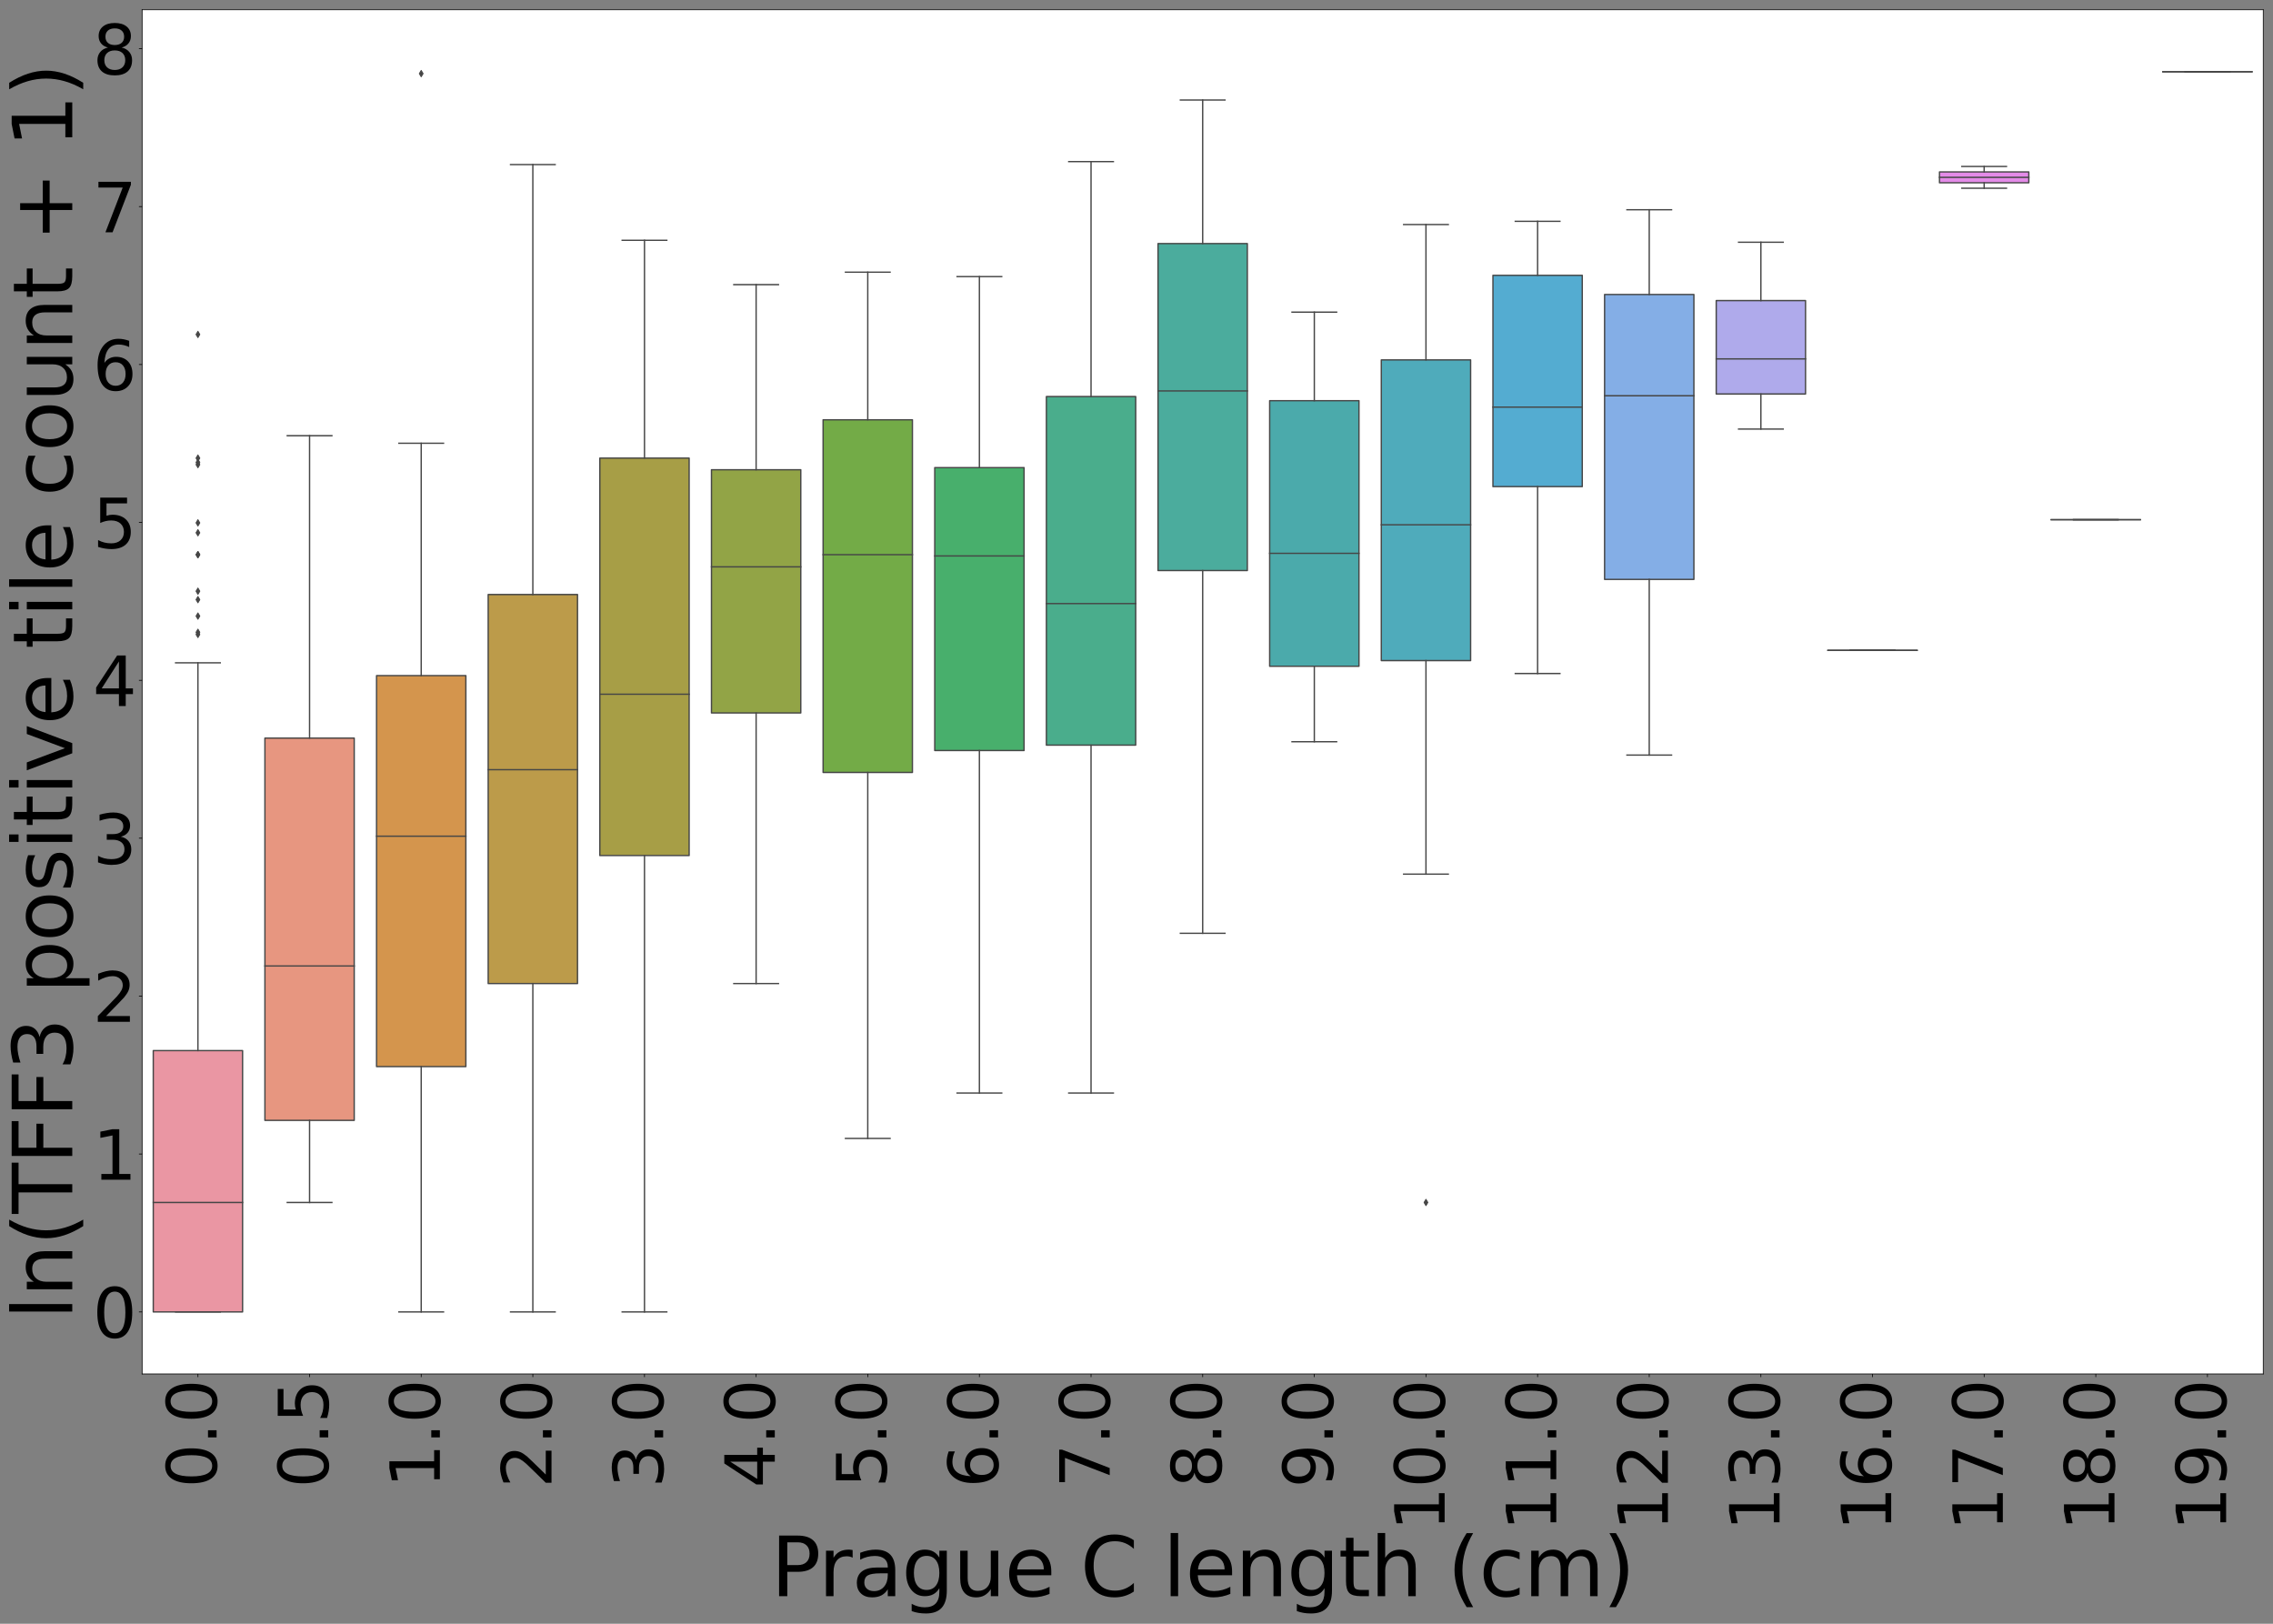 <?xml version="1.0" encoding="utf-8" standalone="no"?>
<!DOCTYPE svg PUBLIC "-//W3C//DTD SVG 1.1//EN"
  "http://www.w3.org/Graphics/SVG/1.1/DTD/svg11.dtd">
<svg height="1800pt" version="1.1" viewBox="0 0 2520 1800" width="2520pt" xmlns="http://www.w3.org/2000/svg" xmlns:xlink="http://www.w3.org/1999/xlink">
 <rect x="0" y="0" width="2520" height="1800" fill="#808080" stroke="none"/>
 <defs>
  <style type="text/css">*{stroke-linecap:butt;stroke-linejoin:round;}</style>
 </defs>
 <g id="figure_1">
  <g id="patch_1">
   <path d="M 0 1800 
L 2520 1800 
L 2520 0 
L 0 0 
z
" style="fill:none;"/>
  </g>
  <g id="axes_1">
   <g id="patch_2">
    <path d="M 157.55 1523.075 
L 2509.2 1523.075 
L 2509.2 10.8 
L 157.55 10.8 
z
" style="fill:#ffffff;"/>
   </g>
   <g id="patch_3">
    <path clip-path="url(#p99d650d65f)" d="M 169.927 1454.335 
L 268.944 1454.335 
L 268.944 1164.634 
L 169.927 1164.634 
L 169.927 1454.335 
z
" style="fill:#ea96a3;stroke:#464646;stroke-linejoin:miter;stroke-width:1.5;"/>
   </g>
   <g id="patch_4">
    <path clip-path="url(#p99d650d65f)" d="M 293.698 1242.005 
L 392.715 1242.005 
L 392.715 818.213 
L 293.698 818.213 
L 293.698 1242.005 
z
" style="fill:#e79680;stroke:#464646;stroke-linejoin:miter;stroke-width:1.5;"/>
   </g>
   <g id="patch_5">
    <path clip-path="url(#p99d650d65f)" d="M 417.469 1182.378 
L 516.486 1182.378 
L 516.486 748.946 
L 417.469 748.946 
L 417.469 1182.378 
z
" style="fill:#d4954d;stroke:#464646;stroke-linejoin:miter;stroke-width:1.5;"/>
   </g>
   <g id="patch_6">
    <path clip-path="url(#p99d650d65f)" d="M 541.24 1090.341 
L 640.257 1090.341 
L 640.257 659.058 
L 541.24 659.058 
L 541.24 1090.341 
z
" style="fill:#bc9b4a;stroke:#464646;stroke-linejoin:miter;stroke-width:1.5;"/>
   </g>
   <g id="patch_7">
    <path clip-path="url(#p99d650d65f)" d="M 665.011 948.393 
L 764.028 948.393 
L 764.028 507.842 
L 665.011 507.842 
L 665.011 948.393 
z
" style="fill:#a79e46;stroke:#464646;stroke-linejoin:miter;stroke-width:1.5;"/>
   </g>
   <g id="patch_8">
    <path clip-path="url(#p99d650d65f)" d="M 788.782 790.322 
L 887.799 790.322 
L 887.799 520.721 
L 788.782 520.721 
L 788.782 790.322 
z
" style="fill:#92a446;stroke:#464646;stroke-linejoin:miter;stroke-width:1.5;"/>
   </g>
   <g id="patch_9">
    <path clip-path="url(#p99d650d65f)" d="M 912.553 856.294 
L 1011.57 856.294 
L 1011.57 465.351 
L 912.553 465.351 
L 912.553 856.294 
z
" style="fill:#73ab47;stroke:#464646;stroke-linejoin:miter;stroke-width:1.5;"/>
   </g>
   <g id="patch_10">
    <path clip-path="url(#p99d650d65f)" d="M 1036.324 831.992 
L 1135.341 831.992 
L 1135.341 518.355 
L 1036.324 518.355 
L 1036.324 831.992 
z
" style="fill:#48af6c;stroke:#464646;stroke-linejoin:miter;stroke-width:1.5;"/>
   </g>
   <g id="patch_11">
    <path clip-path="url(#p99d650d65f)" d="M 1160.096 826.015 
L 1259.112 826.015 
L 1259.112 439.592 
L 1160.096 439.592 
L 1160.096 826.015 
z
" style="fill:#4aad8c;stroke:#464646;stroke-linejoin:miter;stroke-width:1.5;"/>
   </g>
   <g id="patch_12">
    <path clip-path="url(#p99d650d65f)" d="M 1283.867 632.495 
L 1382.883 632.495 
L 1382.883 270.015 
L 1283.867 270.015 
L 1283.867 632.495 
z
" style="fill:#4bac9d;stroke:#464646;stroke-linejoin:miter;stroke-width:1.5;"/>
   </g>
   <g id="patch_13">
    <path clip-path="url(#p99d650d65f)" d="M 1407.638 738.592 
L 1506.654 738.592 
L 1506.654 444.169 
L 1407.638 444.169 
L 1407.638 738.592 
z
" style="fill:#4baaab;stroke:#464646;stroke-linejoin:miter;stroke-width:1.5;"/>
   </g>
   <g id="patch_14">
    <path clip-path="url(#p99d650d65f)" d="M 1531.409 732.307 
L 1630.426 732.307 
L 1630.426 398.966 
L 1531.409 398.966 
L 1531.409 732.307 
z
" style="fill:#4fabbb;stroke:#464646;stroke-linejoin:miter;stroke-width:1.5;"/>
   </g>
   <g id="patch_15">
    <path clip-path="url(#p99d650d65f)" d="M 1655.18 539.432 
L 1754.197 539.432 
L 1754.197 305.226 
L 1655.18 305.226 
L 1655.18 539.432 
z
" style="fill:#54acd1;stroke:#464646;stroke-linejoin:miter;stroke-width:1.5;"/>
   </g>
   <g id="patch_16">
    <path clip-path="url(#p99d650d65f)" d="M 1778.951 642.281 
L 1877.968 642.281 
L 1877.968 326.468 
L 1778.951 326.468 
L 1778.951 642.281 
z
" style="fill:#84aee6;stroke:#464646;stroke-linejoin:miter;stroke-width:1.5;"/>
   </g>
   <g id="patch_17">
    <path clip-path="url(#p99d650d65f)" d="M 1902.722 436.763 
L 2001.739 436.763 
L 2001.739 333.203 
L 1902.722 333.203 
L 1902.722 436.763 
z
" style="fill:#afaaeb;stroke:#464646;stroke-linejoin:miter;stroke-width:1.5;"/>
   </g>
   <g id="patch_18">
    <path clip-path="url(#p99d650d65f)" d="M 2026.493 720.961 
L 2125.51 720.961 
L 2125.51 720.961 
L 2026.493 720.961 
L 2026.493 720.961 
z
" style="fill:#c99ee9;stroke:#464646;stroke-linejoin:miter;stroke-width:1.5;"/>
   </g>
   <g id="patch_19">
    <path clip-path="url(#p99d650d65f)" d="M 2150.264 202.623 
L 2249.281 202.623 
L 2249.281 190.563 
L 2150.264 190.563 
L 2150.264 202.623 
z
" style="fill:#e38be7;stroke:#464646;stroke-linejoin:miter;stroke-width:1.5;"/>
   </g>
   <g id="patch_20">
    <path clip-path="url(#p99d650d65f)" d="M 2274.035 576.09 
L 2373.052 576.09 
L 2373.052 576.09 
L 2274.035 576.09 
L 2274.035 576.09 
z
" style="fill:#e88ecf;stroke:#464646;stroke-linejoin:miter;stroke-width:1.5;"/>
   </g>
   <g id="patch_21">
    <path clip-path="url(#p99d650d65f)" d="M 2397.806 79.54 
L 2496.823 79.54 
L 2496.823 79.54 
L 2397.806 79.54 
L 2397.806 79.54 
z
" style="fill:#e992ba;stroke:#464646;stroke-linejoin:miter;stroke-width:1.5;"/>
   </g>
   <g id="matplotlib.axis_1">
    <g id="xtick_1">
     <g id="line2d_1">
      <defs>
       <path d="M 0 0 
L 0 3.5 
" id="m2197092956" style="stroke:#000000;stroke-width:0.8;"/>
      </defs>
      <g>
       <use style="stroke:#000000;stroke-width:0.8;" x="219.436" xlink:href="#m2197092956" y="1523.075"/>
      </g>
     </g>
     <g id="text_1">
      <!-- 0.0 -->
      <g transform="translate(240.131 1649.348)rotate(-90)scale(0.75 -0.75)">
       <defs>
        <path d="M 2034 4250 
Q 1547 4250 1301 3770 
Q 1056 3291 1056 2328 
Q 1056 1369 1301 889 
Q 1547 409 2034 409 
Q 2525 409 2770 889 
Q 3016 1369 3016 2328 
Q 3016 3291 2770 3770 
Q 2525 4250 2034 4250 
z
M 2034 4750 
Q 2819 4750 3233 4129 
Q 3647 3509 3647 2328 
Q 3647 1150 3233 529 
Q 2819 -91 2034 -91 
Q 1250 -91 836 529 
Q 422 1150 422 2328 
Q 422 3509 836 4129 
Q 1250 4750 2034 4750 
z
" id="DejaVuSans-30" transform="scale(0.016)"/>
        <path d="M 684 794 
L 1344 794 
L 1344 0 
L 684 0 
L 684 794 
z
" id="DejaVuSans-2e" transform="scale(0.016)"/>
       </defs>
       <use xlink:href="#DejaVuSans-30"/>
       <use x="63.623" xlink:href="#DejaVuSans-2e"/>
       <use x="95.41" xlink:href="#DejaVuSans-30"/>
      </g>
     </g>
    </g>
    <g id="xtick_2">
     <g id="line2d_2">
      <g>
       <use style="stroke:#000000;stroke-width:0.8;" x="343.207" xlink:href="#m2197092956" y="1523.075"/>
      </g>
     </g>
     <g id="text_2">
      <!-- 0.5 -->
      <g transform="translate(363.902 1649.348)rotate(-90)scale(0.75 -0.75)">
       <defs>
        <path d="M 691 4666 
L 3169 4666 
L 3169 4134 
L 1269 4134 
L 1269 2991 
Q 1406 3038 1543 3061 
Q 1681 3084 1819 3084 
Q 2600 3084 3056 2656 
Q 3513 2228 3513 1497 
Q 3513 744 3044 326 
Q 2575 -91 1722 -91 
Q 1428 -91 1123 -41 
Q 819 9 494 109 
L 494 744 
Q 775 591 1075 516 
Q 1375 441 1709 441 
Q 2250 441 2565 725 
Q 2881 1009 2881 1497 
Q 2881 1984 2565 2268 
Q 2250 2553 1709 2553 
Q 1456 2553 1204 2497 
Q 953 2441 691 2322 
L 691 4666 
z
" id="DejaVuSans-35" transform="scale(0.016)"/>
       </defs>
       <use xlink:href="#DejaVuSans-30"/>
       <use x="63.623" xlink:href="#DejaVuSans-2e"/>
       <use x="95.41" xlink:href="#DejaVuSans-35"/>
      </g>
     </g>
    </g>
    <g id="xtick_3">
     <g id="line2d_3">
      <g>
       <use style="stroke:#000000;stroke-width:0.8;" x="466.978" xlink:href="#m2197092956" y="1523.075"/>
      </g>
     </g>
     <g id="text_3">
      <!-- 1.0 -->
      <g transform="translate(487.673 1649.348)rotate(-90)scale(0.75 -0.75)">
       <defs>
        <path d="M 794 531 
L 1825 531 
L 1825 4091 
L 703 3866 
L 703 4441 
L 1819 4666 
L 2450 4666 
L 2450 531 
L 3481 531 
L 3481 0 
L 794 0 
L 794 531 
z
" id="DejaVuSans-31" transform="scale(0.016)"/>
       </defs>
       <use xlink:href="#DejaVuSans-31"/>
       <use x="63.623" xlink:href="#DejaVuSans-2e"/>
       <use x="95.41" xlink:href="#DejaVuSans-30"/>
      </g>
     </g>
    </g>
    <g id="xtick_4">
     <g id="line2d_4">
      <g>
       <use style="stroke:#000000;stroke-width:0.8;" x="590.749" xlink:href="#m2197092956" y="1523.075"/>
      </g>
     </g>
     <g id="text_4">
      <!-- 2.0 -->
      <g transform="translate(611.444 1649.348)rotate(-90)scale(0.75 -0.75)">
       <defs>
        <path d="M 1228 531 
L 3431 531 
L 3431 0 
L 469 0 
L 469 531 
Q 828 903 1448 1529 
Q 2069 2156 2228 2338 
Q 2531 2678 2651 2914 
Q 2772 3150 2772 3378 
Q 2772 3750 2511 3984 
Q 2250 4219 1831 4219 
Q 1534 4219 1204 4116 
Q 875 4013 500 3803 
L 500 4441 
Q 881 4594 1212 4672 
Q 1544 4750 1819 4750 
Q 2544 4750 2975 4387 
Q 3406 4025 3406 3419 
Q 3406 3131 3298 2873 
Q 3191 2616 2906 2266 
Q 2828 2175 2409 1742 
Q 1991 1309 1228 531 
z
" id="DejaVuSans-32" transform="scale(0.016)"/>
       </defs>
       <use xlink:href="#DejaVuSans-32"/>
       <use x="63.623" xlink:href="#DejaVuSans-2e"/>
       <use x="95.41" xlink:href="#DejaVuSans-30"/>
      </g>
     </g>
    </g>
    <g id="xtick_5">
     <g id="line2d_5">
      <g>
       <use style="stroke:#000000;stroke-width:0.8;" x="714.52" xlink:href="#m2197092956" y="1523.075"/>
      </g>
     </g>
     <g id="text_5">
      <!-- 3.0 -->
      <g transform="translate(735.215 1649.348)rotate(-90)scale(0.75 -0.75)">
       <defs>
        <path d="M 2597 2516 
Q 3050 2419 3304 2112 
Q 3559 1806 3559 1356 
Q 3559 666 3084 287 
Q 2609 -91 1734 -91 
Q 1441 -91 1130 -33 
Q 819 25 488 141 
L 488 750 
Q 750 597 1062 519 
Q 1375 441 1716 441 
Q 2309 441 2620 675 
Q 2931 909 2931 1356 
Q 2931 1769 2642 2001 
Q 2353 2234 1838 2234 
L 1294 2234 
L 1294 2753 
L 1863 2753 
Q 2328 2753 2575 2939 
Q 2822 3125 2822 3475 
Q 2822 3834 2567 4026 
Q 2313 4219 1838 4219 
Q 1578 4219 1281 4162 
Q 984 4106 628 3988 
L 628 4550 
Q 988 4650 1302 4700 
Q 1616 4750 1894 4750 
Q 2613 4750 3031 4423 
Q 3450 4097 3450 3541 
Q 3450 3153 3228 2886 
Q 3006 2619 2597 2516 
z
" id="DejaVuSans-33" transform="scale(0.016)"/>
       </defs>
       <use xlink:href="#DejaVuSans-33"/>
       <use x="63.623" xlink:href="#DejaVuSans-2e"/>
       <use x="95.41" xlink:href="#DejaVuSans-30"/>
      </g>
     </g>
    </g>
    <g id="xtick_6">
     <g id="line2d_6">
      <g>
       <use style="stroke:#000000;stroke-width:0.8;" x="838.291" xlink:href="#m2197092956" y="1523.075"/>
      </g>
     </g>
     <g id="text_6">
      <!-- 4.0 -->
      <g transform="translate(858.986 1649.348)rotate(-90)scale(0.75 -0.75)">
       <defs>
        <path d="M 2419 4116 
L 825 1625 
L 2419 1625 
L 2419 4116 
z
M 2253 4666 
L 3047 4666 
L 3047 1625 
L 3713 1625 
L 3713 1100 
L 3047 1100 
L 3047 0 
L 2419 0 
L 2419 1100 
L 313 1100 
L 313 1709 
L 2253 4666 
z
" id="DejaVuSans-34" transform="scale(0.016)"/>
       </defs>
       <use xlink:href="#DejaVuSans-34"/>
       <use x="63.623" xlink:href="#DejaVuSans-2e"/>
       <use x="95.41" xlink:href="#DejaVuSans-30"/>
      </g>
     </g>
    </g>
    <g id="xtick_7">
     <g id="line2d_7">
      <g>
       <use style="stroke:#000000;stroke-width:0.8;" x="962.062" xlink:href="#m2197092956" y="1523.075"/>
      </g>
     </g>
     <g id="text_7">
      <!-- 5.0 -->
      <g transform="translate(982.757 1649.348)rotate(-90)scale(0.75 -0.75)">
       <use xlink:href="#DejaVuSans-35"/>
       <use x="63.623" xlink:href="#DejaVuSans-2e"/>
       <use x="95.41" xlink:href="#DejaVuSans-30"/>
      </g>
     </g>
    </g>
    <g id="xtick_8">
     <g id="line2d_8">
      <g>
       <use style="stroke:#000000;stroke-width:0.8;" x="1085.833" xlink:href="#m2197092956" y="1523.075"/>
      </g>
     </g>
     <g id="text_8">
      <!-- 6.0 -->
      <g transform="translate(1106.528 1649.348)rotate(-90)scale(0.75 -0.75)">
       <defs>
        <path d="M 2113 2584 
Q 1688 2584 1439 2293 
Q 1191 2003 1191 1497 
Q 1191 994 1439 701 
Q 1688 409 2113 409 
Q 2538 409 2786 701 
Q 3034 994 3034 1497 
Q 3034 2003 2786 2293 
Q 2538 2584 2113 2584 
z
M 3366 4563 
L 3366 3988 
Q 3128 4100 2886 4159 
Q 2644 4219 2406 4219 
Q 1781 4219 1451 3797 
Q 1122 3375 1075 2522 
Q 1259 2794 1537 2939 
Q 1816 3084 2150 3084 
Q 2853 3084 3261 2657 
Q 3669 2231 3669 1497 
Q 3669 778 3244 343 
Q 2819 -91 2113 -91 
Q 1303 -91 875 529 
Q 447 1150 447 2328 
Q 447 3434 972 4092 
Q 1497 4750 2381 4750 
Q 2619 4750 2861 4703 
Q 3103 4656 3366 4563 
z
" id="DejaVuSans-36" transform="scale(0.016)"/>
       </defs>
       <use xlink:href="#DejaVuSans-36"/>
       <use x="63.623" xlink:href="#DejaVuSans-2e"/>
       <use x="95.41" xlink:href="#DejaVuSans-30"/>
      </g>
     </g>
    </g>
    <g id="xtick_9">
     <g id="line2d_9">
      <g>
       <use style="stroke:#000000;stroke-width:0.8;" x="1209.604" xlink:href="#m2197092956" y="1523.075"/>
      </g>
     </g>
     <g id="text_9">
      <!-- 7.0 -->
      <g transform="translate(1230.299 1649.348)rotate(-90)scale(0.75 -0.75)">
       <defs>
        <path d="M 525 4666 
L 3525 4666 
L 3525 4397 
L 1831 0 
L 1172 0 
L 2766 4134 
L 525 4134 
L 525 4666 
z
" id="DejaVuSans-37" transform="scale(0.016)"/>
       </defs>
       <use xlink:href="#DejaVuSans-37"/>
       <use x="63.623" xlink:href="#DejaVuSans-2e"/>
       <use x="95.41" xlink:href="#DejaVuSans-30"/>
      </g>
     </g>
    </g>
    <g id="xtick_10">
     <g id="line2d_10">
      <g>
       <use style="stroke:#000000;stroke-width:0.8;" x="1333.375" xlink:href="#m2197092956" y="1523.075"/>
      </g>
     </g>
     <g id="text_10">
      <!-- 8.0 -->
      <g transform="translate(1354.07 1649.348)rotate(-90)scale(0.75 -0.75)">
       <defs>
        <path d="M 2034 2216 
Q 1584 2216 1326 1975 
Q 1069 1734 1069 1313 
Q 1069 891 1326 650 
Q 1584 409 2034 409 
Q 2484 409 2743 651 
Q 3003 894 3003 1313 
Q 3003 1734 2745 1975 
Q 2488 2216 2034 2216 
z
M 1403 2484 
Q 997 2584 770 2862 
Q 544 3141 544 3541 
Q 544 4100 942 4425 
Q 1341 4750 2034 4750 
Q 2731 4750 3128 4425 
Q 3525 4100 3525 3541 
Q 3525 3141 3298 2862 
Q 3072 2584 2669 2484 
Q 3125 2378 3379 2068 
Q 3634 1759 3634 1313 
Q 3634 634 3220 271 
Q 2806 -91 2034 -91 
Q 1263 -91 848 271 
Q 434 634 434 1313 
Q 434 1759 690 2068 
Q 947 2378 1403 2484 
z
M 1172 3481 
Q 1172 3119 1398 2916 
Q 1625 2713 2034 2713 
Q 2441 2713 2670 2916 
Q 2900 3119 2900 3481 
Q 2900 3844 2670 4047 
Q 2441 4250 2034 4250 
Q 1625 4250 1398 4047 
Q 1172 3844 1172 3481 
z
" id="DejaVuSans-38" transform="scale(0.016)"/>
       </defs>
       <use xlink:href="#DejaVuSans-38"/>
       <use x="63.623" xlink:href="#DejaVuSans-2e"/>
       <use x="95.41" xlink:href="#DejaVuSans-30"/>
      </g>
     </g>
    </g>
    <g id="xtick_11">
     <g id="line2d_11">
      <g>
       <use style="stroke:#000000;stroke-width:0.8;" x="1457.146" xlink:href="#m2197092956" y="1523.075"/>
      </g>
     </g>
     <g id="text_11">
      <!-- 9.0 -->
      <g transform="translate(1477.841 1649.348)rotate(-90)scale(0.75 -0.75)">
       <defs>
        <path d="M 703 97 
L 703 672 
Q 941 559 1184 500 
Q 1428 441 1663 441 
Q 2288 441 2617 861 
Q 2947 1281 2994 2138 
Q 2813 1869 2534 1725 
Q 2256 1581 1919 1581 
Q 1219 1581 811 2004 
Q 403 2428 403 3163 
Q 403 3881 828 4315 
Q 1253 4750 1959 4750 
Q 2769 4750 3195 4129 
Q 3622 3509 3622 2328 
Q 3622 1225 3098 567 
Q 2575 -91 1691 -91 
Q 1453 -91 1209 -44 
Q 966 3 703 97 
z
M 1959 2075 
Q 2384 2075 2632 2365 
Q 2881 2656 2881 3163 
Q 2881 3666 2632 3958 
Q 2384 4250 1959 4250 
Q 1534 4250 1286 3958 
Q 1038 3666 1038 3163 
Q 1038 2656 1286 2365 
Q 1534 2075 1959 2075 
z
" id="DejaVuSans-39" transform="scale(0.016)"/>
       </defs>
       <use xlink:href="#DejaVuSans-39"/>
       <use x="63.623" xlink:href="#DejaVuSans-2e"/>
       <use x="95.41" xlink:href="#DejaVuSans-30"/>
      </g>
     </g>
    </g>
    <g id="xtick_12">
     <g id="line2d_12">
      <g>
       <use style="stroke:#000000;stroke-width:0.8;" x="1580.917" xlink:href="#m2197092956" y="1523.075"/>
      </g>
     </g>
     <g id="text_12">
      <!-- 10.0 -->
      <g transform="translate(1601.612 1697.067)rotate(-90)scale(0.75 -0.75)">
       <use xlink:href="#DejaVuSans-31"/>
       <use x="63.623" xlink:href="#DejaVuSans-30"/>
       <use x="127.246" xlink:href="#DejaVuSans-2e"/>
       <use x="159.033" xlink:href="#DejaVuSans-30"/>
      </g>
     </g>
    </g>
    <g id="xtick_13">
     <g id="line2d_13">
      <g>
       <use style="stroke:#000000;stroke-width:0.8;" x="1704.688" xlink:href="#m2197092956" y="1523.075"/>
      </g>
     </g>
     <g id="text_13">
      <!-- 11.0 -->
      <g transform="translate(1725.383 1697.067)rotate(-90)scale(0.75 -0.75)">
       <use xlink:href="#DejaVuSans-31"/>
       <use x="63.623" xlink:href="#DejaVuSans-31"/>
       <use x="127.246" xlink:href="#DejaVuSans-2e"/>
       <use x="159.033" xlink:href="#DejaVuSans-30"/>
      </g>
     </g>
    </g>
    <g id="xtick_14">
     <g id="line2d_14">
      <g>
       <use style="stroke:#000000;stroke-width:0.8;" x="1828.459" xlink:href="#m2197092956" y="1523.075"/>
      </g>
     </g>
     <g id="text_14">
      <!-- 12.0 -->
      <g transform="translate(1849.155 1697.067)rotate(-90)scale(0.75 -0.75)">
       <use xlink:href="#DejaVuSans-31"/>
       <use x="63.623" xlink:href="#DejaVuSans-32"/>
       <use x="127.246" xlink:href="#DejaVuSans-2e"/>
       <use x="159.033" xlink:href="#DejaVuSans-30"/>
      </g>
     </g>
    </g>
    <g id="xtick_15">
     <g id="line2d_15">
      <g>
       <use style="stroke:#000000;stroke-width:0.8;" x="1952.23" xlink:href="#m2197092956" y="1523.075"/>
      </g>
     </g>
     <g id="text_15">
      <!-- 13.0 -->
      <g transform="translate(1972.926 1697.067)rotate(-90)scale(0.75 -0.75)">
       <use xlink:href="#DejaVuSans-31"/>
       <use x="63.623" xlink:href="#DejaVuSans-33"/>
       <use x="127.246" xlink:href="#DejaVuSans-2e"/>
       <use x="159.033" xlink:href="#DejaVuSans-30"/>
      </g>
     </g>
    </g>
    <g id="xtick_16">
     <g id="line2d_16">
      <g>
       <use style="stroke:#000000;stroke-width:0.8;" x="2076.001" xlink:href="#m2197092956" y="1523.075"/>
      </g>
     </g>
     <g id="text_16">
      <!-- 16.0 -->
      <g transform="translate(2096.697 1697.067)rotate(-90)scale(0.75 -0.75)">
       <use xlink:href="#DejaVuSans-31"/>
       <use x="63.623" xlink:href="#DejaVuSans-36"/>
       <use x="127.246" xlink:href="#DejaVuSans-2e"/>
       <use x="159.033" xlink:href="#DejaVuSans-30"/>
      </g>
     </g>
    </g>
    <g id="xtick_17">
     <g id="line2d_17">
      <g>
       <use style="stroke:#000000;stroke-width:0.8;" x="2199.772" xlink:href="#m2197092956" y="1523.075"/>
      </g>
     </g>
     <g id="text_17">
      <!-- 17.0 -->
      <g transform="translate(2220.468 1697.067)rotate(-90)scale(0.75 -0.75)">
       <use xlink:href="#DejaVuSans-31"/>
       <use x="63.623" xlink:href="#DejaVuSans-37"/>
       <use x="127.246" xlink:href="#DejaVuSans-2e"/>
       <use x="159.033" xlink:href="#DejaVuSans-30"/>
      </g>
     </g>
    </g>
    <g id="xtick_18">
     <g id="line2d_18">
      <g>
       <use style="stroke:#000000;stroke-width:0.8;" x="2323.543" xlink:href="#m2197092956" y="1523.075"/>
      </g>
     </g>
     <g id="text_18">
      <!-- 18.0 -->
      <g transform="translate(2344.239 1697.067)rotate(-90)scale(0.75 -0.75)">
       <use xlink:href="#DejaVuSans-31"/>
       <use x="63.623" xlink:href="#DejaVuSans-38"/>
       <use x="127.246" xlink:href="#DejaVuSans-2e"/>
       <use x="159.033" xlink:href="#DejaVuSans-30"/>
      </g>
     </g>
    </g>
    <g id="xtick_19">
     <g id="line2d_19">
      <g>
       <use style="stroke:#000000;stroke-width:0.8;" x="2447.314" xlink:href="#m2197092956" y="1523.075"/>
      </g>
     </g>
     <g id="text_19">
      <!-- 19.0 -->
      <g transform="translate(2468.01 1697.067)rotate(-90)scale(0.75 -0.75)">
       <use xlink:href="#DejaVuSans-31"/>
       <use x="63.623" xlink:href="#DejaVuSans-39"/>
       <use x="127.246" xlink:href="#DejaVuSans-2e"/>
       <use x="159.033" xlink:href="#DejaVuSans-30"/>
      </g>
     </g>
    </g>
    <g id="text_20">
     <!-- Prague C length (cm) -->
     <g transform="translate(854.723 1769.453)scale(0.9 -0.9)">
      <defs>
       <path d="M 1259 4147 
L 1259 2394 
L 2053 2394 
Q 2494 2394 2734 2622 
Q 2975 2850 2975 3272 
Q 2975 3691 2734 3919 
Q 2494 4147 2053 4147 
L 1259 4147 
z
M 628 4666 
L 2053 4666 
Q 2838 4666 3239 4311 
Q 3641 3956 3641 3272 
Q 3641 2581 3239 2228 
Q 2838 1875 2053 1875 
L 1259 1875 
L 1259 0 
L 628 0 
L 628 4666 
z
" id="DejaVuSans-50" transform="scale(0.016)"/>
       <path d="M 2631 2963 
Q 2534 3019 2420 3045 
Q 2306 3072 2169 3072 
Q 1681 3072 1420 2755 
Q 1159 2438 1159 1844 
L 1159 0 
L 581 0 
L 581 3500 
L 1159 3500 
L 1159 2956 
Q 1341 3275 1631 3429 
Q 1922 3584 2338 3584 
Q 2397 3584 2469 3576 
Q 2541 3569 2628 3553 
L 2631 2963 
z
" id="DejaVuSans-72" transform="scale(0.016)"/>
       <path d="M 2194 1759 
Q 1497 1759 1228 1600 
Q 959 1441 959 1056 
Q 959 750 1161 570 
Q 1363 391 1709 391 
Q 2188 391 2477 730 
Q 2766 1069 2766 1631 
L 2766 1759 
L 2194 1759 
z
M 3341 1997 
L 3341 0 
L 2766 0 
L 2766 531 
Q 2569 213 2275 61 
Q 1981 -91 1556 -91 
Q 1019 -91 701 211 
Q 384 513 384 1019 
Q 384 1609 779 1909 
Q 1175 2209 1959 2209 
L 2766 2209 
L 2766 2266 
Q 2766 2663 2505 2880 
Q 2244 3097 1772 3097 
Q 1472 3097 1187 3025 
Q 903 2953 641 2809 
L 641 3341 
Q 956 3463 1253 3523 
Q 1550 3584 1831 3584 
Q 2591 3584 2966 3190 
Q 3341 2797 3341 1997 
z
" id="DejaVuSans-61" transform="scale(0.016)"/>
       <path d="M 2906 1791 
Q 2906 2416 2648 2759 
Q 2391 3103 1925 3103 
Q 1463 3103 1205 2759 
Q 947 2416 947 1791 
Q 947 1169 1205 825 
Q 1463 481 1925 481 
Q 2391 481 2648 825 
Q 2906 1169 2906 1791 
z
M 3481 434 
Q 3481 -459 3084 -895 
Q 2688 -1331 1869 -1331 
Q 1566 -1331 1297 -1286 
Q 1028 -1241 775 -1147 
L 775 -588 
Q 1028 -725 1275 -790 
Q 1522 -856 1778 -856 
Q 2344 -856 2625 -561 
Q 2906 -266 2906 331 
L 2906 616 
Q 2728 306 2450 153 
Q 2172 0 1784 0 
Q 1141 0 747 490 
Q 353 981 353 1791 
Q 353 2603 747 3093 
Q 1141 3584 1784 3584 
Q 2172 3584 2450 3431 
Q 2728 3278 2906 2969 
L 2906 3500 
L 3481 3500 
L 3481 434 
z
" id="DejaVuSans-67" transform="scale(0.016)"/>
       <path d="M 544 1381 
L 544 3500 
L 1119 3500 
L 1119 1403 
Q 1119 906 1312 657 
Q 1506 409 1894 409 
Q 2359 409 2629 706 
Q 2900 1003 2900 1516 
L 2900 3500 
L 3475 3500 
L 3475 0 
L 2900 0 
L 2900 538 
Q 2691 219 2414 64 
Q 2138 -91 1772 -91 
Q 1169 -91 856 284 
Q 544 659 544 1381 
z
M 1991 3584 
L 1991 3584 
z
" id="DejaVuSans-75" transform="scale(0.016)"/>
       <path d="M 3597 1894 
L 3597 1613 
L 953 1613 
Q 991 1019 1311 708 
Q 1631 397 2203 397 
Q 2534 397 2845 478 
Q 3156 559 3463 722 
L 3463 178 
Q 3153 47 2828 -22 
Q 2503 -91 2169 -91 
Q 1331 -91 842 396 
Q 353 884 353 1716 
Q 353 2575 817 3079 
Q 1281 3584 2069 3584 
Q 2775 3584 3186 3129 
Q 3597 2675 3597 1894 
z
M 3022 2063 
Q 3016 2534 2758 2815 
Q 2500 3097 2075 3097 
Q 1594 3097 1305 2825 
Q 1016 2553 972 2059 
L 3022 2063 
z
" id="DejaVuSans-65" transform="scale(0.016)"/>
       <path id="DejaVuSans-20" transform="scale(0.016)"/>
       <path d="M 4122 4306 
L 4122 3641 
Q 3803 3938 3442 4084 
Q 3081 4231 2675 4231 
Q 1875 4231 1450 3742 
Q 1025 3253 1025 2328 
Q 1025 1406 1450 917 
Q 1875 428 2675 428 
Q 3081 428 3442 575 
Q 3803 722 4122 1019 
L 4122 359 
Q 3791 134 3420 21 
Q 3050 -91 2638 -91 
Q 1578 -91 968 557 
Q 359 1206 359 2328 
Q 359 3453 968 4101 
Q 1578 4750 2638 4750 
Q 3056 4750 3426 4639 
Q 3797 4528 4122 4306 
z
" id="DejaVuSans-43" transform="scale(0.016)"/>
       <path d="M 603 4863 
L 1178 4863 
L 1178 0 
L 603 0 
L 603 4863 
z
" id="DejaVuSans-6c" transform="scale(0.016)"/>
       <path d="M 3513 2113 
L 3513 0 
L 2938 0 
L 2938 2094 
Q 2938 2591 2744 2837 
Q 2550 3084 2163 3084 
Q 1697 3084 1428 2787 
Q 1159 2491 1159 1978 
L 1159 0 
L 581 0 
L 581 3500 
L 1159 3500 
L 1159 2956 
Q 1366 3272 1645 3428 
Q 1925 3584 2291 3584 
Q 2894 3584 3203 3211 
Q 3513 2838 3513 2113 
z
" id="DejaVuSans-6e" transform="scale(0.016)"/>
       <path d="M 1172 4494 
L 1172 3500 
L 2356 3500 
L 2356 3053 
L 1172 3053 
L 1172 1153 
Q 1172 725 1289 603 
Q 1406 481 1766 481 
L 2356 481 
L 2356 0 
L 1766 0 
Q 1100 0 847 248 
Q 594 497 594 1153 
L 594 3053 
L 172 3053 
L 172 3500 
L 594 3500 
L 594 4494 
L 1172 4494 
z
" id="DejaVuSans-74" transform="scale(0.016)"/>
       <path d="M 3513 2113 
L 3513 0 
L 2938 0 
L 2938 2094 
Q 2938 2591 2744 2837 
Q 2550 3084 2163 3084 
Q 1697 3084 1428 2787 
Q 1159 2491 1159 1978 
L 1159 0 
L 581 0 
L 581 4863 
L 1159 4863 
L 1159 2956 
Q 1366 3272 1645 3428 
Q 1925 3584 2291 3584 
Q 2894 3584 3203 3211 
Q 3513 2838 3513 2113 
z
" id="DejaVuSans-68" transform="scale(0.016)"/>
       <path d="M 1984 4856 
Q 1566 4138 1362 3434 
Q 1159 2731 1159 2009 
Q 1159 1288 1364 580 
Q 1569 -128 1984 -844 
L 1484 -844 
Q 1016 -109 783 600 
Q 550 1309 550 2009 
Q 550 2706 781 3412 
Q 1013 4119 1484 4856 
L 1984 4856 
z
" id="DejaVuSans-28" transform="scale(0.016)"/>
       <path d="M 3122 3366 
L 3122 2828 
Q 2878 2963 2633 3030 
Q 2388 3097 2138 3097 
Q 1578 3097 1268 2742 
Q 959 2388 959 1747 
Q 959 1106 1268 751 
Q 1578 397 2138 397 
Q 2388 397 2633 464 
Q 2878 531 3122 666 
L 3122 134 
Q 2881 22 2623 -34 
Q 2366 -91 2075 -91 
Q 1284 -91 818 406 
Q 353 903 353 1747 
Q 353 2603 823 3093 
Q 1294 3584 2113 3584 
Q 2378 3584 2631 3529 
Q 2884 3475 3122 3366 
z
" id="DejaVuSans-63" transform="scale(0.016)"/>
       <path d="M 3328 2828 
Q 3544 3216 3844 3400 
Q 4144 3584 4550 3584 
Q 5097 3584 5394 3201 
Q 5691 2819 5691 2113 
L 5691 0 
L 5113 0 
L 5113 2094 
Q 5113 2597 4934 2840 
Q 4756 3084 4391 3084 
Q 3944 3084 3684 2787 
Q 3425 2491 3425 1978 
L 3425 0 
L 2847 0 
L 2847 2094 
Q 2847 2600 2669 2842 
Q 2491 3084 2119 3084 
Q 1678 3084 1418 2786 
Q 1159 2488 1159 1978 
L 1159 0 
L 581 0 
L 581 3500 
L 1159 3500 
L 1159 2956 
Q 1356 3278 1631 3431 
Q 1906 3584 2284 3584 
Q 2666 3584 2933 3390 
Q 3200 3197 3328 2828 
z
" id="DejaVuSans-6d" transform="scale(0.016)"/>
       <path d="M 513 4856 
L 1013 4856 
Q 1481 4119 1714 3412 
Q 1947 2706 1947 2009 
Q 1947 1309 1714 600 
Q 1481 -109 1013 -844 
L 513 -844 
Q 928 -128 1133 580 
Q 1338 1288 1338 2009 
Q 1338 2731 1133 3434 
Q 928 4138 513 4856 
z
" id="DejaVuSans-29" transform="scale(0.016)"/>
      </defs>
      <use xlink:href="#DejaVuSans-50"/>
      <use x="58.553" xlink:href="#DejaVuSans-72"/>
      <use x="99.666" xlink:href="#DejaVuSans-61"/>
      <use x="160.945" xlink:href="#DejaVuSans-67"/>
      <use x="224.422" xlink:href="#DejaVuSans-75"/>
      <use x="287.801" xlink:href="#DejaVuSans-65"/>
      <use x="349.324" xlink:href="#DejaVuSans-20"/>
      <use x="381.111" xlink:href="#DejaVuSans-43"/>
      <use x="450.936" xlink:href="#DejaVuSans-20"/>
      <use x="482.723" xlink:href="#DejaVuSans-6c"/>
      <use x="510.506" xlink:href="#DejaVuSans-65"/>
      <use x="572.029" xlink:href="#DejaVuSans-6e"/>
      <use x="635.408" xlink:href="#DejaVuSans-67"/>
      <use x="698.885" xlink:href="#DejaVuSans-74"/>
      <use x="738.094" xlink:href="#DejaVuSans-68"/>
      <use x="801.473" xlink:href="#DejaVuSans-20"/>
      <use x="833.26" xlink:href="#DejaVuSans-28"/>
      <use x="872.273" xlink:href="#DejaVuSans-63"/>
      <use x="927.254" xlink:href="#DejaVuSans-6d"/>
      <use x="1024.666" xlink:href="#DejaVuSans-29"/>
     </g>
    </g>
   </g>
   <g id="matplotlib.axis_2">
    <g id="ytick_1">
     <g id="line2d_20">
      <defs>
       <path d="M 0 0 
L -3.5 0 
" id="m9b761019e8" style="stroke:#000000;stroke-width:0.8;"/>
      </defs>
      <g>
       <use style="stroke:#000000;stroke-width:0.8;" x="157.55" xlink:href="#m9b761019e8" y="1454.335"/>
      </g>
     </g>
     <g id="text_21">
      <!-- 0 -->
      <g transform="translate(102.831 1482.829)scale(0.75 -0.75)">
       <use xlink:href="#DejaVuSans-30"/>
      </g>
     </g>
    </g>
    <g id="ytick_2">
     <g id="line2d_21">
      <g>
       <use style="stroke:#000000;stroke-width:0.8;" x="157.55" xlink:href="#m9b761019e8" y="1279.291"/>
      </g>
     </g>
     <g id="text_22">
      <!-- 1 -->
      <g transform="translate(102.831 1307.785)scale(0.75 -0.75)">
       <use xlink:href="#DejaVuSans-31"/>
      </g>
     </g>
    </g>
    <g id="ytick_3">
     <g id="line2d_22">
      <g>
       <use style="stroke:#000000;stroke-width:0.8;" x="157.55" xlink:href="#m9b761019e8" y="1104.247"/>
      </g>
     </g>
     <g id="text_23">
      <!-- 2 -->
      <g transform="translate(102.831 1132.741)scale(0.75 -0.75)">
       <use xlink:href="#DejaVuSans-32"/>
      </g>
     </g>
    </g>
    <g id="ytick_4">
     <g id="line2d_23">
      <g>
       <use style="stroke:#000000;stroke-width:0.8;" x="157.55" xlink:href="#m9b761019e8" y="929.203"/>
      </g>
     </g>
     <g id="text_24">
      <!-- 3 -->
      <g transform="translate(102.831 957.697)scale(0.75 -0.75)">
       <use xlink:href="#DejaVuSans-33"/>
      </g>
     </g>
    </g>
    <g id="ytick_5">
     <g id="line2d_24">
      <g>
       <use style="stroke:#000000;stroke-width:0.8;" x="157.55" xlink:href="#m9b761019e8" y="754.159"/>
      </g>
     </g>
     <g id="text_25">
      <!-- 4 -->
      <g transform="translate(102.831 782.653)scale(0.75 -0.75)">
       <use xlink:href="#DejaVuSans-34"/>
      </g>
     </g>
    </g>
    <g id="ytick_6">
     <g id="line2d_25">
      <g>
       <use style="stroke:#000000;stroke-width:0.8;" x="157.55" xlink:href="#m9b761019e8" y="579.115"/>
      </g>
     </g>
     <g id="text_26">
      <!-- 5 -->
      <g transform="translate(102.831 607.609)scale(0.75 -0.75)">
       <use xlink:href="#DejaVuSans-35"/>
      </g>
     </g>
    </g>
    <g id="ytick_7">
     <g id="line2d_26">
      <g>
       <use style="stroke:#000000;stroke-width:0.8;" x="157.55" xlink:href="#m9b761019e8" y="404.07"/>
      </g>
     </g>
     <g id="text_27">
      <!-- 6 -->
      <g transform="translate(102.831 432.565)scale(0.75 -0.75)">
       <use xlink:href="#DejaVuSans-36"/>
      </g>
     </g>
    </g>
    <g id="ytick_8">
     <g id="line2d_27">
      <g>
       <use style="stroke:#000000;stroke-width:0.8;" x="157.55" xlink:href="#m9b761019e8" y="229.026"/>
      </g>
     </g>
     <g id="text_28">
      <!-- 7 -->
      <g transform="translate(102.831 257.52)scale(0.75 -0.75)">
       <use xlink:href="#DejaVuSans-37"/>
      </g>
     </g>
    </g>
    <g id="ytick_9">
     <g id="line2d_28">
      <g>
       <use style="stroke:#000000;stroke-width:0.8;" x="157.55" xlink:href="#m9b761019e8" y="53.982"/>
      </g>
     </g>
     <g id="text_29">
      <!-- 8 -->
      <g transform="translate(102.831 82.476)scale(0.75 -0.75)">
       <use xlink:href="#DejaVuSans-38"/>
      </g>
     </g>
    </g>
    <g id="text_30">
     <!-- ln(TFF3 positive tile count + 1) -->
     <g transform="translate(80.114 1462.602)rotate(-90)scale(0.9 -0.9)">
      <defs>
       <path d="M -19 4666 
L 3928 4666 
L 3928 4134 
L 2272 4134 
L 2272 0 
L 1638 0 
L 1638 4134 
L -19 4134 
L -19 4666 
z
" id="DejaVuSans-54" transform="scale(0.016)"/>
       <path d="M 628 4666 
L 3309 4666 
L 3309 4134 
L 1259 4134 
L 1259 2759 
L 3109 2759 
L 3109 2228 
L 1259 2228 
L 1259 0 
L 628 0 
L 628 4666 
z
" id="DejaVuSans-46" transform="scale(0.016)"/>
       <path d="M 1159 525 
L 1159 -1331 
L 581 -1331 
L 581 3500 
L 1159 3500 
L 1159 2969 
Q 1341 3281 1617 3432 
Q 1894 3584 2278 3584 
Q 2916 3584 3314 3078 
Q 3713 2572 3713 1747 
Q 3713 922 3314 415 
Q 2916 -91 2278 -91 
Q 1894 -91 1617 61 
Q 1341 213 1159 525 
z
M 3116 1747 
Q 3116 2381 2855 2742 
Q 2594 3103 2138 3103 
Q 1681 3103 1420 2742 
Q 1159 2381 1159 1747 
Q 1159 1113 1420 752 
Q 1681 391 2138 391 
Q 2594 391 2855 752 
Q 3116 1113 3116 1747 
z
" id="DejaVuSans-70" transform="scale(0.016)"/>
       <path d="M 1959 3097 
Q 1497 3097 1228 2736 
Q 959 2375 959 1747 
Q 959 1119 1226 758 
Q 1494 397 1959 397 
Q 2419 397 2687 759 
Q 2956 1122 2956 1747 
Q 2956 2369 2687 2733 
Q 2419 3097 1959 3097 
z
M 1959 3584 
Q 2709 3584 3137 3096 
Q 3566 2609 3566 1747 
Q 3566 888 3137 398 
Q 2709 -91 1959 -91 
Q 1206 -91 779 398 
Q 353 888 353 1747 
Q 353 2609 779 3096 
Q 1206 3584 1959 3584 
z
" id="DejaVuSans-6f" transform="scale(0.016)"/>
       <path d="M 2834 3397 
L 2834 2853 
Q 2591 2978 2328 3040 
Q 2066 3103 1784 3103 
Q 1356 3103 1142 2972 
Q 928 2841 928 2578 
Q 928 2378 1081 2264 
Q 1234 2150 1697 2047 
L 1894 2003 
Q 2506 1872 2764 1633 
Q 3022 1394 3022 966 
Q 3022 478 2636 193 
Q 2250 -91 1575 -91 
Q 1294 -91 989 -36 
Q 684 19 347 128 
L 347 722 
Q 666 556 975 473 
Q 1284 391 1588 391 
Q 1994 391 2212 530 
Q 2431 669 2431 922 
Q 2431 1156 2273 1281 
Q 2116 1406 1581 1522 
L 1381 1569 
Q 847 1681 609 1914 
Q 372 2147 372 2553 
Q 372 3047 722 3315 
Q 1072 3584 1716 3584 
Q 2034 3584 2315 3537 
Q 2597 3491 2834 3397 
z
" id="DejaVuSans-73" transform="scale(0.016)"/>
       <path d="M 603 3500 
L 1178 3500 
L 1178 0 
L 603 0 
L 603 3500 
z
M 603 4863 
L 1178 4863 
L 1178 4134 
L 603 4134 
L 603 4863 
z
" id="DejaVuSans-69" transform="scale(0.016)"/>
       <path d="M 191 3500 
L 800 3500 
L 1894 563 
L 2988 3500 
L 3597 3500 
L 2284 0 
L 1503 0 
L 191 3500 
z
" id="DejaVuSans-76" transform="scale(0.016)"/>
       <path d="M 2944 4013 
L 2944 2272 
L 4684 2272 
L 4684 1741 
L 2944 1741 
L 2944 0 
L 2419 0 
L 2419 1741 
L 678 1741 
L 678 2272 
L 2419 2272 
L 2419 4013 
L 2944 4013 
z
" id="DejaVuSans-2b" transform="scale(0.016)"/>
      </defs>
      <use xlink:href="#DejaVuSans-6c"/>
      <use x="27.783" xlink:href="#DejaVuSans-6e"/>
      <use x="91.162" xlink:href="#DejaVuSans-28"/>
      <use x="130.176" xlink:href="#DejaVuSans-54"/>
      <use x="191.26" xlink:href="#DejaVuSans-46"/>
      <use x="248.779" xlink:href="#DejaVuSans-46"/>
      <use x="306.299" xlink:href="#DejaVuSans-33"/>
      <use x="369.922" xlink:href="#DejaVuSans-20"/>
      <use x="401.709" xlink:href="#DejaVuSans-70"/>
      <use x="465.186" xlink:href="#DejaVuSans-6f"/>
      <use x="526.367" xlink:href="#DejaVuSans-73"/>
      <use x="578.467" xlink:href="#DejaVuSans-69"/>
      <use x="606.25" xlink:href="#DejaVuSans-74"/>
      <use x="645.459" xlink:href="#DejaVuSans-69"/>
      <use x="673.242" xlink:href="#DejaVuSans-76"/>
      <use x="732.422" xlink:href="#DejaVuSans-65"/>
      <use x="793.945" xlink:href="#DejaVuSans-20"/>
      <use x="825.732" xlink:href="#DejaVuSans-74"/>
      <use x="864.941" xlink:href="#DejaVuSans-69"/>
      <use x="892.725" xlink:href="#DejaVuSans-6c"/>
      <use x="920.508" xlink:href="#DejaVuSans-65"/>
      <use x="982.031" xlink:href="#DejaVuSans-20"/>
      <use x="1013.818" xlink:href="#DejaVuSans-63"/>
      <use x="1068.799" xlink:href="#DejaVuSans-6f"/>
      <use x="1129.98" xlink:href="#DejaVuSans-75"/>
      <use x="1193.359" xlink:href="#DejaVuSans-6e"/>
      <use x="1256.738" xlink:href="#DejaVuSans-74"/>
      <use x="1295.947" xlink:href="#DejaVuSans-20"/>
      <use x="1327.734" xlink:href="#DejaVuSans-2b"/>
      <use x="1411.523" xlink:href="#DejaVuSans-20"/>
      <use x="1443.311" xlink:href="#DejaVuSans-31"/>
      <use x="1506.934" xlink:href="#DejaVuSans-29"/>
     </g>
    </g>
   </g>
   <g id="line2d_29">
    <path clip-path="url(#p99d650d65f)" d="M 219.436 1454.335 
L 219.436 1454.335 
" style="fill:none;stroke:#464646;stroke-linecap:square;stroke-width:1.5;"/>
   </g>
   <g id="line2d_30">
    <path clip-path="url(#p99d650d65f)" d="M 219.436 1164.634 
L 219.436 734.751 
" style="fill:none;stroke:#464646;stroke-linecap:square;stroke-width:1.5;"/>
   </g>
   <g id="line2d_31">
    <path clip-path="url(#p99d650d65f)" d="M 194.681 1454.335 
L 244.19 1454.335 
" style="fill:none;stroke:#464646;stroke-linecap:square;stroke-width:1.5;"/>
   </g>
   <g id="line2d_32">
    <path clip-path="url(#p99d650d65f)" d="M 194.681 734.751 
L 244.19 734.751 
" style="fill:none;stroke:#464646;stroke-linecap:square;stroke-width:1.5;"/>
   </g>
   <g id="line2d_33">
    <defs>
     <path d="M -0 3.536 
L 2.121 0 
L -0 -3.536 
L -2.121 -0 
z
" id="m172599440e" style="stroke:#464646;stroke-linejoin:miter;"/>
    </defs>
    <g clip-path="url(#p99d650d65f)">
     <use style="fill:#464646;stroke:#464646;stroke-linejoin:miter;" x="219.436" xlink:href="#m172599440e" y="703.315"/>
     <use style="fill:#464646;stroke:#464646;stroke-linejoin:miter;" x="219.436" xlink:href="#m172599440e" y="614.86"/>
     <use style="fill:#464646;stroke:#464646;stroke-linejoin:miter;" x="219.436" xlink:href="#m172599440e" y="579.603"/>
     <use style="fill:#464646;stroke:#464646;stroke-linejoin:miter;" x="219.436" xlink:href="#m172599440e" y="664.736"/>
     <use style="fill:#464646;stroke:#464646;stroke-linejoin:miter;" x="219.436" xlink:href="#m172599440e" y="700.934"/>
     <use style="fill:#464646;stroke:#464646;stroke-linejoin:miter;" x="219.436" xlink:href="#m172599440e" y="655.373"/>
     <use style="fill:#464646;stroke:#464646;stroke-linejoin:miter;" x="219.436" xlink:href="#m172599440e" y="614.86"/>
     <use style="fill:#464646;stroke:#464646;stroke-linejoin:miter;" x="219.436" xlink:href="#m172599440e" y="682.965"/>
     <use style="fill:#464646;stroke:#464646;stroke-linejoin:miter;" x="219.436" xlink:href="#m172599440e" y="512.616"/>
     <use style="fill:#464646;stroke:#464646;stroke-linejoin:miter;" x="219.436" xlink:href="#m172599440e" y="515.053"/>
     <use style="fill:#464646;stroke:#464646;stroke-linejoin:miter;" x="219.436" xlink:href="#m172599440e" y="507.842"/>
     <use style="fill:#464646;stroke:#464646;stroke-linejoin:miter;" x="219.436" xlink:href="#m172599440e" y="590.584"/>
     <use style="fill:#464646;stroke:#464646;stroke-linejoin:miter;" x="219.436" xlink:href="#m172599440e" y="370.757"/>
    </g>
   </g>
   <g id="line2d_34">
    <path clip-path="url(#p99d650d65f)" d="M 343.207 1242.005 
L 343.207 1333.004 
" style="fill:none;stroke:#464646;stroke-linecap:square;stroke-width:1.5;"/>
   </g>
   <g id="line2d_35">
    <path clip-path="url(#p99d650d65f)" d="M 343.207 818.213 
L 343.207 483.002 
" style="fill:none;stroke:#464646;stroke-linecap:square;stroke-width:1.5;"/>
   </g>
   <g id="line2d_36">
    <path clip-path="url(#p99d650d65f)" d="M 318.452 1333.004 
L 367.961 1333.004 
" style="fill:none;stroke:#464646;stroke-linecap:square;stroke-width:1.5;"/>
   </g>
   <g id="line2d_37">
    <path clip-path="url(#p99d650d65f)" d="M 318.452 483.002 
L 367.961 483.002 
" style="fill:none;stroke:#464646;stroke-linecap:square;stroke-width:1.5;"/>
   </g>
   <g id="line2d_38"/>
   <g id="line2d_39">
    <path clip-path="url(#p99d650d65f)" d="M 466.978 1182.378 
L 466.978 1454.335 
" style="fill:none;stroke:#464646;stroke-linecap:square;stroke-width:1.5;"/>
   </g>
   <g id="line2d_40">
    <path clip-path="url(#p99d650d65f)" d="M 466.978 748.946 
L 466.978 491.372 
" style="fill:none;stroke:#464646;stroke-linecap:square;stroke-width:1.5;"/>
   </g>
   <g id="line2d_41">
    <path clip-path="url(#p99d650d65f)" d="M 442.223 1454.335 
L 491.732 1454.335 
" style="fill:none;stroke:#464646;stroke-linecap:square;stroke-width:1.5;"/>
   </g>
   <g id="line2d_42">
    <path clip-path="url(#p99d650d65f)" d="M 442.223 491.372 
L 491.732 491.372 
" style="fill:none;stroke:#464646;stroke-linecap:square;stroke-width:1.5;"/>
   </g>
   <g id="line2d_43">
    <g clip-path="url(#p99d650d65f)">
     <use style="fill:#464646;stroke:#464646;stroke-linejoin:miter;" x="466.978" xlink:href="#m172599440e" y="81.59"/>
    </g>
   </g>
   <g id="line2d_44">
    <path clip-path="url(#p99d650d65f)" d="M 590.749 1090.341 
L 590.749 1454.335 
" style="fill:none;stroke:#464646;stroke-linecap:square;stroke-width:1.5;"/>
   </g>
   <g id="line2d_45">
    <path clip-path="url(#p99d650d65f)" d="M 590.749 659.058 
L 590.749 182.442 
" style="fill:none;stroke:#464646;stroke-linecap:square;stroke-width:1.5;"/>
   </g>
   <g id="line2d_46">
    <path clip-path="url(#p99d650d65f)" d="M 565.994 1454.335 
L 615.503 1454.335 
" style="fill:none;stroke:#464646;stroke-linecap:square;stroke-width:1.5;"/>
   </g>
   <g id="line2d_47">
    <path clip-path="url(#p99d650d65f)" d="M 565.994 182.442 
L 615.503 182.442 
" style="fill:none;stroke:#464646;stroke-linecap:square;stroke-width:1.5;"/>
   </g>
   <g id="line2d_48"/>
   <g id="line2d_49">
    <path clip-path="url(#p99d650d65f)" d="M 714.52 948.393 
L 714.52 1454.335 
" style="fill:none;stroke:#464646;stroke-linecap:square;stroke-width:1.5;"/>
   </g>
   <g id="line2d_50">
    <path clip-path="url(#p99d650d65f)" d="M 714.52 507.842 
L 714.52 266.36 
" style="fill:none;stroke:#464646;stroke-linecap:square;stroke-width:1.5;"/>
   </g>
   <g id="line2d_51">
    <path clip-path="url(#p99d650d65f)" d="M 689.766 1454.335 
L 739.274 1454.335 
" style="fill:none;stroke:#464646;stroke-linecap:square;stroke-width:1.5;"/>
   </g>
   <g id="line2d_52">
    <path clip-path="url(#p99d650d65f)" d="M 689.766 266.36 
L 739.274 266.36 
" style="fill:none;stroke:#464646;stroke-linecap:square;stroke-width:1.5;"/>
   </g>
   <g id="line2d_53"/>
   <g id="line2d_54">
    <path clip-path="url(#p99d650d65f)" d="M 838.291 790.322 
L 838.291 1090.341 
" style="fill:none;stroke:#464646;stroke-linecap:square;stroke-width:1.5;"/>
   </g>
   <g id="line2d_55">
    <path clip-path="url(#p99d650d65f)" d="M 838.291 520.721 
L 838.291 315.536 
" style="fill:none;stroke:#464646;stroke-linecap:square;stroke-width:1.5;"/>
   </g>
   <g id="line2d_56">
    <path clip-path="url(#p99d650d65f)" d="M 813.537 1090.341 
L 863.045 1090.341 
" style="fill:none;stroke:#464646;stroke-linecap:square;stroke-width:1.5;"/>
   </g>
   <g id="line2d_57">
    <path clip-path="url(#p99d650d65f)" d="M 813.537 315.536 
L 863.045 315.536 
" style="fill:none;stroke:#464646;stroke-linecap:square;stroke-width:1.5;"/>
   </g>
   <g id="line2d_58"/>
   <g id="line2d_59">
    <path clip-path="url(#p99d650d65f)" d="M 962.062 856.294 
L 962.062 1262.03 
" style="fill:none;stroke:#464646;stroke-linecap:square;stroke-width:1.5;"/>
   </g>
   <g id="line2d_60">
    <path clip-path="url(#p99d650d65f)" d="M 962.062 465.351 
L 962.062 301.706 
" style="fill:none;stroke:#464646;stroke-linecap:square;stroke-width:1.5;"/>
   </g>
   <g id="line2d_61">
    <path clip-path="url(#p99d650d65f)" d="M 937.308 1262.03 
L 986.816 1262.03 
" style="fill:none;stroke:#464646;stroke-linecap:square;stroke-width:1.5;"/>
   </g>
   <g id="line2d_62">
    <path clip-path="url(#p99d650d65f)" d="M 937.308 301.706 
L 986.816 301.706 
" style="fill:none;stroke:#464646;stroke-linecap:square;stroke-width:1.5;"/>
   </g>
   <g id="line2d_63"/>
   <g id="line2d_64">
    <path clip-path="url(#p99d650d65f)" d="M 1085.833 831.992 
L 1085.833 1211.673 
" style="fill:none;stroke:#464646;stroke-linecap:square;stroke-width:1.5;"/>
   </g>
   <g id="line2d_65">
    <path clip-path="url(#p99d650d65f)" d="M 1085.833 518.355 
L 1085.833 306.61 
" style="fill:none;stroke:#464646;stroke-linecap:square;stroke-width:1.5;"/>
   </g>
   <g id="line2d_66">
    <path clip-path="url(#p99d650d65f)" d="M 1061.079 1211.673 
L 1110.587 1211.673 
" style="fill:none;stroke:#464646;stroke-linecap:square;stroke-width:1.5;"/>
   </g>
   <g id="line2d_67">
    <path clip-path="url(#p99d650d65f)" d="M 1061.079 306.61 
L 1110.587 306.61 
" style="fill:none;stroke:#464646;stroke-linecap:square;stroke-width:1.5;"/>
   </g>
   <g id="line2d_68"/>
   <g id="line2d_69">
    <path clip-path="url(#p99d650d65f)" d="M 1209.604 826.015 
L 1209.604 1211.673 
" style="fill:none;stroke:#464646;stroke-linecap:square;stroke-width:1.5;"/>
   </g>
   <g id="line2d_70">
    <path clip-path="url(#p99d650d65f)" d="M 1209.604 439.592 
L 1209.604 179.17 
" style="fill:none;stroke:#464646;stroke-linecap:square;stroke-width:1.5;"/>
   </g>
   <g id="line2d_71">
    <path clip-path="url(#p99d650d65f)" d="M 1184.85 1211.673 
L 1234.358 1211.673 
" style="fill:none;stroke:#464646;stroke-linecap:square;stroke-width:1.5;"/>
   </g>
   <g id="line2d_72">
    <path clip-path="url(#p99d650d65f)" d="M 1184.85 179.17 
L 1234.358 179.17 
" style="fill:none;stroke:#464646;stroke-linecap:square;stroke-width:1.5;"/>
   </g>
   <g id="line2d_73"/>
   <g id="line2d_74">
    <path clip-path="url(#p99d650d65f)" d="M 1333.375 632.495 
L 1333.375 1034.598 
" style="fill:none;stroke:#464646;stroke-linecap:square;stroke-width:1.5;"/>
   </g>
   <g id="line2d_75">
    <path clip-path="url(#p99d650d65f)" d="M 1333.375 270.015 
L 1333.375 110.857 
" style="fill:none;stroke:#464646;stroke-linecap:square;stroke-width:1.5;"/>
   </g>
   <g id="line2d_76">
    <path clip-path="url(#p99d650d65f)" d="M 1308.621 1034.598 
L 1358.129 1034.598 
" style="fill:none;stroke:#464646;stroke-linecap:square;stroke-width:1.5;"/>
   </g>
   <g id="line2d_77">
    <path clip-path="url(#p99d650d65f)" d="M 1308.621 110.857 
L 1358.129 110.857 
" style="fill:none;stroke:#464646;stroke-linecap:square;stroke-width:1.5;"/>
   </g>
   <g id="line2d_78"/>
   <g id="line2d_79">
    <path clip-path="url(#p99d650d65f)" d="M 1457.146 738.592 
L 1457.146 822.265 
" style="fill:none;stroke:#464646;stroke-linecap:square;stroke-width:1.5;"/>
   </g>
   <g id="line2d_80">
    <path clip-path="url(#p99d650d65f)" d="M 1457.146 444.169 
L 1457.146 346.043 
" style="fill:none;stroke:#464646;stroke-linecap:square;stroke-width:1.5;"/>
   </g>
   <g id="line2d_81">
    <path clip-path="url(#p99d650d65f)" d="M 1432.392 822.265 
L 1481.9 822.265 
" style="fill:none;stroke:#464646;stroke-linecap:square;stroke-width:1.5;"/>
   </g>
   <g id="line2d_82">
    <path clip-path="url(#p99d650d65f)" d="M 1432.392 346.043 
L 1481.9 346.043 
" style="fill:none;stroke:#464646;stroke-linecap:square;stroke-width:1.5;"/>
   </g>
   <g id="line2d_83"/>
   <g id="line2d_84">
    <path clip-path="url(#p99d650d65f)" d="M 1580.917 732.307 
L 1580.917 969.01 
" style="fill:none;stroke:#464646;stroke-linecap:square;stroke-width:1.5;"/>
   </g>
   <g id="line2d_85">
    <path clip-path="url(#p99d650d65f)" d="M 1580.917 398.966 
L 1580.917 248.888 
" style="fill:none;stroke:#464646;stroke-linecap:square;stroke-width:1.5;"/>
   </g>
   <g id="line2d_86">
    <path clip-path="url(#p99d650d65f)" d="M 1556.163 969.01 
L 1605.671 969.01 
" style="fill:none;stroke:#464646;stroke-linecap:square;stroke-width:1.5;"/>
   </g>
   <g id="line2d_87">
    <path clip-path="url(#p99d650d65f)" d="M 1556.163 248.888 
L 1605.671 248.888 
" style="fill:none;stroke:#464646;stroke-linecap:square;stroke-width:1.5;"/>
   </g>
   <g id="line2d_88">
    <g clip-path="url(#p99d650d65f)">
     <use style="fill:#464646;stroke:#464646;stroke-linejoin:miter;" x="1580.917" xlink:href="#m172599440e" y="1333.004"/>
    </g>
   </g>
   <g id="line2d_89">
    <path clip-path="url(#p99d650d65f)" d="M 1704.688 539.432 
L 1704.688 746.623 
" style="fill:none;stroke:#464646;stroke-linecap:square;stroke-width:1.5;"/>
   </g>
   <g id="line2d_90">
    <path clip-path="url(#p99d650d65f)" d="M 1704.688 305.226 
L 1704.688 245.348 
" style="fill:none;stroke:#464646;stroke-linecap:square;stroke-width:1.5;"/>
   </g>
   <g id="line2d_91">
    <path clip-path="url(#p99d650d65f)" d="M 1679.934 746.623 
L 1729.442 746.623 
" style="fill:none;stroke:#464646;stroke-linecap:square;stroke-width:1.5;"/>
   </g>
   <g id="line2d_92">
    <path clip-path="url(#p99d650d65f)" d="M 1679.934 245.348 
L 1729.442 245.348 
" style="fill:none;stroke:#464646;stroke-linecap:square;stroke-width:1.5;"/>
   </g>
   <g id="line2d_93"/>
   <g id="line2d_94">
    <path clip-path="url(#p99d650d65f)" d="M 1828.459 642.281 
L 1828.459 837.066 
" style="fill:none;stroke:#464646;stroke-linecap:square;stroke-width:1.5;"/>
   </g>
   <g id="line2d_95">
    <path clip-path="url(#p99d650d65f)" d="M 1828.459 326.468 
L 1828.459 232.514 
" style="fill:none;stroke:#464646;stroke-linecap:square;stroke-width:1.5;"/>
   </g>
   <g id="line2d_96">
    <path clip-path="url(#p99d650d65f)" d="M 1803.705 837.066 
L 1853.213 837.066 
" style="fill:none;stroke:#464646;stroke-linecap:square;stroke-width:1.5;"/>
   </g>
   <g id="line2d_97">
    <path clip-path="url(#p99d650d65f)" d="M 1803.705 232.514 
L 1853.213 232.514 
" style="fill:none;stroke:#464646;stroke-linecap:square;stroke-width:1.5;"/>
   </g>
   <g id="line2d_98"/>
   <g id="line2d_99">
    <path clip-path="url(#p99d650d65f)" d="M 1952.23 436.763 
L 1952.23 475.666 
" style="fill:none;stroke:#464646;stroke-linecap:square;stroke-width:1.5;"/>
   </g>
   <g id="line2d_100">
    <path clip-path="url(#p99d650d65f)" d="M 1952.23 333.203 
L 1952.23 268.547 
" style="fill:none;stroke:#464646;stroke-linecap:square;stroke-width:1.5;"/>
   </g>
   <g id="line2d_101">
    <path clip-path="url(#p99d650d65f)" d="M 1927.476 475.666 
L 1976.984 475.666 
" style="fill:none;stroke:#464646;stroke-linecap:square;stroke-width:1.5;"/>
   </g>
   <g id="line2d_102">
    <path clip-path="url(#p99d650d65f)" d="M 1927.476 268.547 
L 1976.984 268.547 
" style="fill:none;stroke:#464646;stroke-linecap:square;stroke-width:1.5;"/>
   </g>
   <g id="line2d_103"/>
   <g id="line2d_104">
    <path clip-path="url(#p99d650d65f)" d="M 2076.001 720.961 
L 2076.001 720.961 
" style="fill:none;stroke:#464646;stroke-linecap:square;stroke-width:1.5;"/>
   </g>
   <g id="line2d_105">
    <path clip-path="url(#p99d650d65f)" d="M 2076.001 720.961 
L 2076.001 720.961 
" style="fill:none;stroke:#464646;stroke-linecap:square;stroke-width:1.5;"/>
   </g>
   <g id="line2d_106">
    <path clip-path="url(#p99d650d65f)" d="M 2051.247 720.961 
L 2100.756 720.961 
" style="fill:none;stroke:#464646;stroke-linecap:square;stroke-width:1.5;"/>
   </g>
   <g id="line2d_107">
    <path clip-path="url(#p99d650d65f)" d="M 2051.247 720.961 
L 2100.756 720.961 
" style="fill:none;stroke:#464646;stroke-linecap:square;stroke-width:1.5;"/>
   </g>
   <g id="line2d_108"/>
   <g id="line2d_109">
    <path clip-path="url(#p99d650d65f)" d="M 2199.772 202.623 
L 2199.772 208.652 
" style="fill:none;stroke:#464646;stroke-linecap:square;stroke-width:1.5;"/>
   </g>
   <g id="line2d_110">
    <path clip-path="url(#p99d650d65f)" d="M 2199.772 190.563 
L 2199.772 184.534 
" style="fill:none;stroke:#464646;stroke-linecap:square;stroke-width:1.5;"/>
   </g>
   <g id="line2d_111">
    <path clip-path="url(#p99d650d65f)" d="M 2175.018 208.652 
L 2224.527 208.652 
" style="fill:none;stroke:#464646;stroke-linecap:square;stroke-width:1.5;"/>
   </g>
   <g id="line2d_112">
    <path clip-path="url(#p99d650d65f)" d="M 2175.018 184.534 
L 2224.527 184.534 
" style="fill:none;stroke:#464646;stroke-linecap:square;stroke-width:1.5;"/>
   </g>
   <g id="line2d_113"/>
   <g id="line2d_114">
    <path clip-path="url(#p99d650d65f)" d="M 2323.543 576.09 
L 2323.543 576.09 
" style="fill:none;stroke:#464646;stroke-linecap:square;stroke-width:1.5;"/>
   </g>
   <g id="line2d_115">
    <path clip-path="url(#p99d650d65f)" d="M 2323.543 576.09 
L 2323.543 576.09 
" style="fill:none;stroke:#464646;stroke-linecap:square;stroke-width:1.5;"/>
   </g>
   <g id="line2d_116">
    <path clip-path="url(#p99d650d65f)" d="M 2298.789 576.09 
L 2348.298 576.09 
" style="fill:none;stroke:#464646;stroke-linecap:square;stroke-width:1.5;"/>
   </g>
   <g id="line2d_117">
    <path clip-path="url(#p99d650d65f)" d="M 2298.789 576.09 
L 2348.298 576.09 
" style="fill:none;stroke:#464646;stroke-linecap:square;stroke-width:1.5;"/>
   </g>
   <g id="line2d_118"/>
   <g id="line2d_119">
    <path clip-path="url(#p99d650d65f)" d="M 2447.314 79.54 
L 2447.314 79.54 
" style="fill:none;stroke:#464646;stroke-linecap:square;stroke-width:1.5;"/>
   </g>
   <g id="line2d_120">
    <path clip-path="url(#p99d650d65f)" d="M 2447.314 79.54 
L 2447.314 79.54 
" style="fill:none;stroke:#464646;stroke-linecap:square;stroke-width:1.5;"/>
   </g>
   <g id="line2d_121">
    <path clip-path="url(#p99d650d65f)" d="M 2422.56 79.54 
L 2472.069 79.54 
" style="fill:none;stroke:#464646;stroke-linecap:square;stroke-width:1.5;"/>
   </g>
   <g id="line2d_122">
    <path clip-path="url(#p99d650d65f)" d="M 2422.56 79.54 
L 2472.069 79.54 
" style="fill:none;stroke:#464646;stroke-linecap:square;stroke-width:1.5;"/>
   </g>
   <g id="line2d_123"/>
   <g id="line2d_124">
    <path clip-path="url(#p99d650d65f)" d="M 169.927 1333.004 
L 268.944 1333.004 
" style="fill:none;stroke:#464646;stroke-linecap:square;stroke-width:1.5;"/>
   </g>
   <g id="line2d_125">
    <path clip-path="url(#p99d650d65f)" d="M 293.698 1070.811 
L 392.715 1070.811 
" style="fill:none;stroke:#464646;stroke-linecap:square;stroke-width:1.5;"/>
   </g>
   <g id="line2d_126">
    <path clip-path="url(#p99d650d65f)" d="M 417.469 926.939 
L 516.486 926.939 
" style="fill:none;stroke:#464646;stroke-linecap:square;stroke-width:1.5;"/>
   </g>
   <g id="line2d_127">
    <path clip-path="url(#p99d650d65f)" d="M 541.24 853.236 
L 640.257 853.236 
" style="fill:none;stroke:#464646;stroke-linecap:square;stroke-width:1.5;"/>
   </g>
   <g id="line2d_128">
    <path clip-path="url(#p99d650d65f)" d="M 665.011 769.559 
L 764.028 769.559 
" style="fill:none;stroke:#464646;stroke-linecap:square;stroke-width:1.5;"/>
   </g>
   <g id="line2d_129">
    <path clip-path="url(#p99d650d65f)" d="M 788.782 628.39 
L 887.799 628.39 
" style="fill:none;stroke:#464646;stroke-linecap:square;stroke-width:1.5;"/>
   </g>
   <g id="line2d_130">
    <path clip-path="url(#p99d650d65f)" d="M 912.553 614.86 
L 1011.57 614.86 
" style="fill:none;stroke:#464646;stroke-linecap:square;stroke-width:1.5;"/>
   </g>
   <g id="line2d_131">
    <path clip-path="url(#p99d650d65f)" d="M 1036.324 616.313 
L 1135.341 616.313 
" style="fill:none;stroke:#464646;stroke-linecap:square;stroke-width:1.5;"/>
   </g>
   <g id="line2d_132">
    <path clip-path="url(#p99d650d65f)" d="M 1160.096 669.135 
L 1259.112 669.135 
" style="fill:none;stroke:#464646;stroke-linecap:square;stroke-width:1.5;"/>
   </g>
   <g id="line2d_133">
    <path clip-path="url(#p99d650d65f)" d="M 1283.867 433.359 
L 1382.883 433.359 
" style="fill:none;stroke:#464646;stroke-linecap:square;stroke-width:1.5;"/>
   </g>
   <g id="line2d_134">
    <path clip-path="url(#p99d650d65f)" d="M 1407.638 613.414 
L 1506.654 613.414 
" style="fill:none;stroke:#464646;stroke-linecap:square;stroke-width:1.5;"/>
   </g>
   <g id="line2d_135">
    <path clip-path="url(#p99d650d65f)" d="M 1531.409 581.754 
L 1630.426 581.754 
" style="fill:none;stroke:#464646;stroke-linecap:square;stroke-width:1.5;"/>
   </g>
   <g id="line2d_136">
    <path clip-path="url(#p99d650d65f)" d="M 1655.18 451.315 
L 1754.197 451.315 
" style="fill:none;stroke:#464646;stroke-linecap:square;stroke-width:1.5;"/>
   </g>
   <g id="line2d_137">
    <path clip-path="url(#p99d650d65f)" d="M 1778.951 438.708 
L 1877.968 438.708 
" style="fill:none;stroke:#464646;stroke-linecap:square;stroke-width:1.5;"/>
   </g>
   <g id="line2d_138">
    <path clip-path="url(#p99d650d65f)" d="M 1902.722 397.86 
L 2001.739 397.86 
" style="fill:none;stroke:#464646;stroke-linecap:square;stroke-width:1.5;"/>
   </g>
   <g id="line2d_139">
    <path clip-path="url(#p99d650d65f)" d="M 2026.493 720.961 
L 2125.51 720.961 
" style="fill:none;stroke:#464646;stroke-linecap:square;stroke-width:1.5;"/>
   </g>
   <g id="line2d_140">
    <path clip-path="url(#p99d650d65f)" d="M 2150.264 196.593 
L 2249.281 196.593 
" style="fill:none;stroke:#464646;stroke-linecap:square;stroke-width:1.5;"/>
   </g>
   <g id="line2d_141">
    <path clip-path="url(#p99d650d65f)" d="M 2274.035 576.09 
L 2373.052 576.09 
" style="fill:none;stroke:#464646;stroke-linecap:square;stroke-width:1.5;"/>
   </g>
   <g id="line2d_142">
    <path clip-path="url(#p99d650d65f)" d="M 2397.806 79.54 
L 2496.823 79.54 
" style="fill:none;stroke:#464646;stroke-linecap:square;stroke-width:1.5;"/>
   </g>
   <g id="patch_22">
    <path d="M 157.55 1523.075 
L 157.55 10.8 
" style="fill:none;stroke:#000000;stroke-linecap:square;stroke-linejoin:miter;stroke-width:0.8;"/>
   </g>
   <g id="patch_23">
    <path d="M 2509.2 1523.075 
L 2509.2 10.8 
" style="fill:none;stroke:#000000;stroke-linecap:square;stroke-linejoin:miter;stroke-width:0.8;"/>
   </g>
   <g id="patch_24">
    <path d="M 157.55 1523.075 
L 2509.2 1523.075 
" style="fill:none;stroke:#000000;stroke-linecap:square;stroke-linejoin:miter;stroke-width:0.8;"/>
   </g>
   <g id="patch_25">
    <path d="M 157.55 10.8 
L 2509.2 10.8 
" style="fill:none;stroke:#000000;stroke-linecap:square;stroke-linejoin:miter;stroke-width:0.8;"/>
   </g>
  </g>
 </g>
 <defs>
  <clipPath id="p99d650d65f">
   <rect height="1512.275" width="2351.65" x="157.55" y="10.8"/>
  </clipPath>
 </defs>
</svg>
